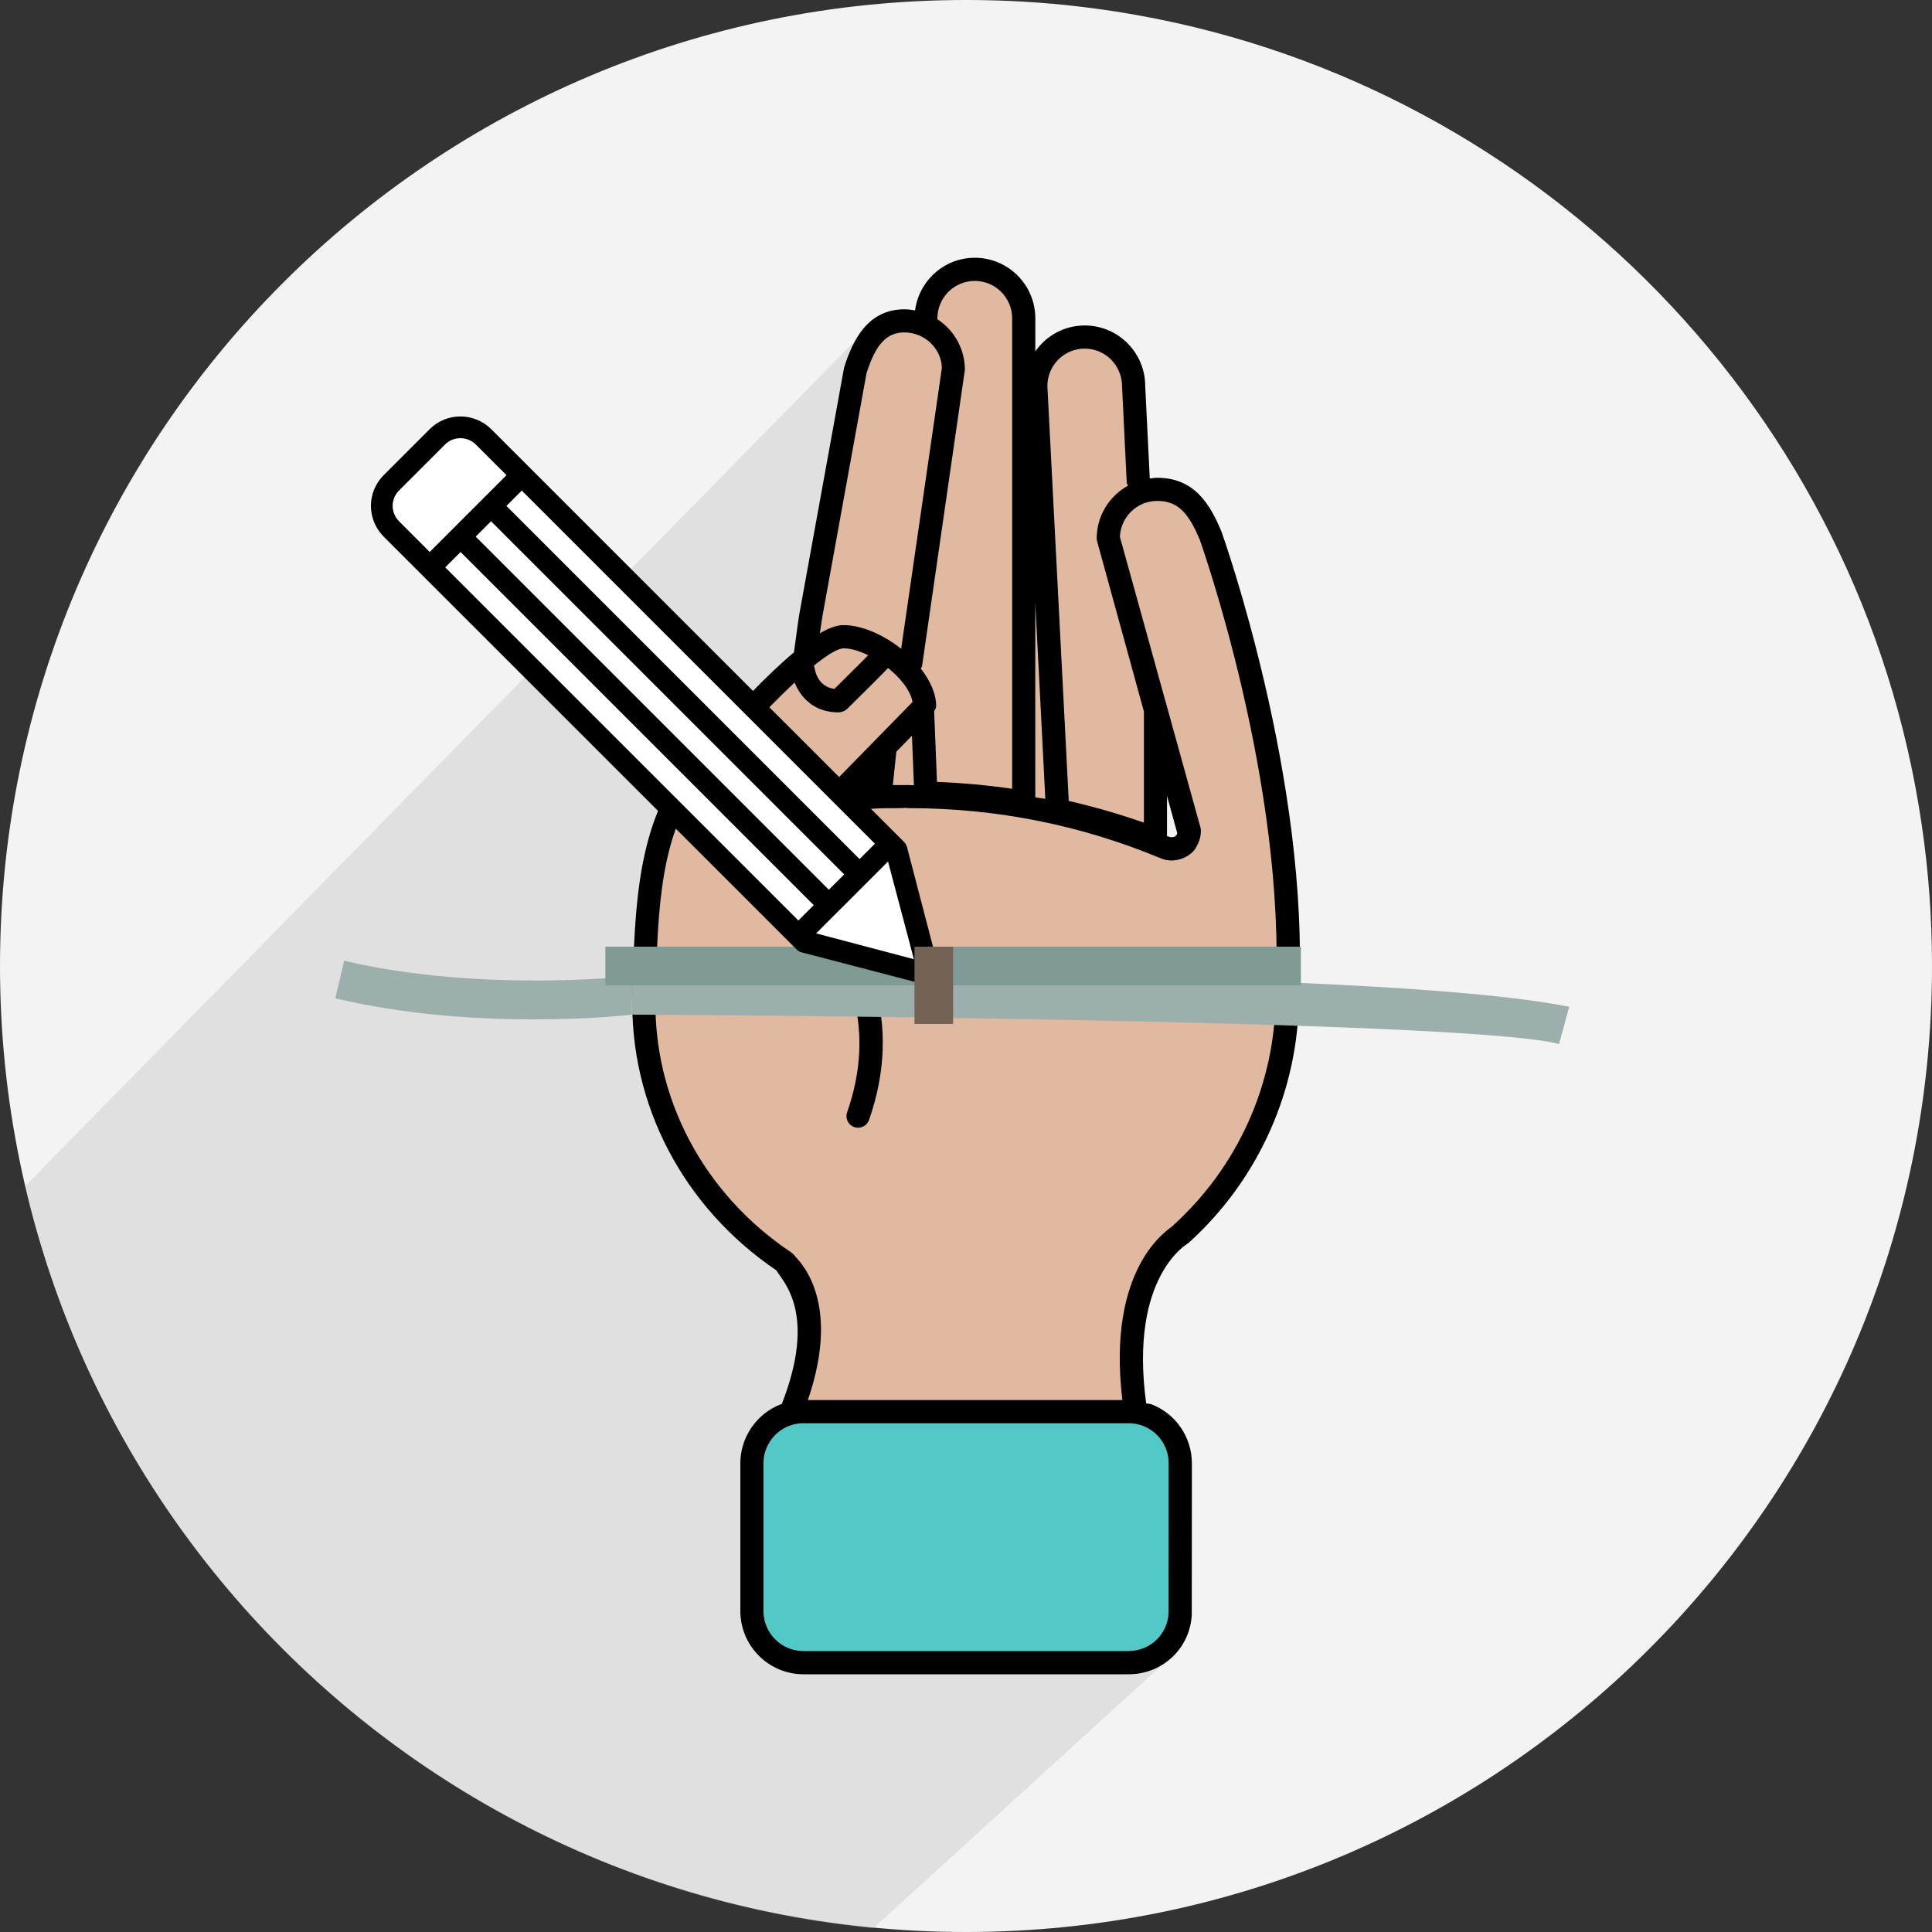 <?xml version="1.0" encoding="utf-8"?>
<!-- Generator: Adobe Illustrator 18.0.0, SVG Export Plug-In . SVG Version: 6.00 Build 0)  -->
<!DOCTYPE svg PUBLIC "-//W3C//DTD SVG 1.1//EN" "http://www.w3.org/Graphics/SVG/1.1/DTD/svg11.dtd">
<svg version="1.1" id="Layer_1" xmlns="http://www.w3.org/2000/svg" xmlns:xlink="http://www.w3.org/1999/xlink" x="0px" y="0px"
	 width="50px" height="50px" viewBox="0 0 50 50" enable-background="new 0 0 50 50" xml:space="preserve">
<rect x="0" y="0" width="50" height="50" fill="#333333" stroke="none"/>
<g>
	<path fill="#F3F3F3" d="M25.001,0c1.509,0,2.988,0.133,4.424,0.391h0.002
		c10.509,1.878,18.744,10.322,20.305,20.94C49.91,22.528,50,23.752,50,24.999
		C50,38.807,38.807,50,25.001,50C11.193,50,0,38.807,0,24.999
		C0,11.191,11.193,0,25.001,0z"/>
	<path opacity="0.4" fill="#C4C4C4" d="M22.606,49.9l-0.002,0
		c-10.627-1.014-19.524-8.757-21.946-19.213L22.797,8.139
		c0.021-0.004-1.599,8.252-1.578,8.25l0.559,11.392
		c0.736-0.06,0.465-0.192,1.703,0.427l3.219,0.953l2.266,1.422l-7.361,6.25
		l8.908,5.855"/>
	<g>
		<path d="M21.701,18.436c-0.845,0-1.162-0.686-1.211-1.051
			c-0.022-0.164,0.092-0.315,0.257-0.337c0.172-0.024,0.313,0.092,0.337,0.254
			c0.013,0.084,0.095,0.47,0.51,0.527c0.483-0.478,0.99-0.983,1.046-1.047
			l0.226,0.196l0.008-0.009l0.3-0.007c0.004,0.147,0.004,0.147-1.252,1.387
			C21.862,18.407,21.762,18.437,21.701,18.436z"/>
		<path fill="#53C9C7" d="M20.792,36.533h8.416c0.17,0,0.333,0.032,0.481,0.09
			c0.5,0.191,0.854,0.678,0.854,1.245v3.825c0,0.021,0,0.043-0.002,0.064
			c-0.032,0.687-0.582,1.241-1.271,1.271c-0.021,0.002-0.041,0.002-0.062,0.002
			h-8.416c-0.738,0-1.335-0.599-1.335-1.337v-3.825
			c0-0.567,0.354-1.052,0.854-1.245C20.46,36.565,20.623,36.533,20.792,36.533z"/>
		<path d="M31.613,13.761c-0.301-0.725-0.711-1.396-1.664-1.396
			c-0.066,0-0.129,0.011-0.193,0.02L29.638,9.989c0-0.864-0.702-1.566-1.566-1.566
			c-0.529,0-0.995,0.265-1.278,0.671V8.237c0-0.864-0.702-1.566-1.566-1.566
			c-0.794,0-1.444,0.595-1.546,1.362c-0.09-0.016-0.181-0.028-0.276-0.028
			c-0.972,0-1.352,0.842-1.562,1.513l-1.149,6.327
			c-0.03,0.166-0.07,0.466-0.106,0.735l-0.042,0.303
			c-0.668,0.558-1.539,1.459-2.694,2.783l-0.068,0.079
			c-1.296,1.482-1.359,3.816-1.415,5.876l-0.004,0.132
			c-0.076,2.833,1.316,5.491,3.728,7.125c0.163,0.291,1.062,1.096,0.138,3.46
			c-0.009,0.003-0.019,0.002-0.027,0.005c-0.625,0.242-1.045,0.855-1.045,1.525
			v3.825c0,0.902,0.733,1.637,1.635,1.637h8.416l0.075-0.002
			c0.849-0.037,1.518-0.706,1.557-1.543l0.003-3.917
			c0-0.673-0.42-1.286-1.045-1.524c-0.044-0.017-0.093-0.013-0.138-0.026
			c-0.45-3.296,1.084-4.14,1.085-4.141c1.822-1.637,2.867-3.976,2.867-6.4
			C33.909,20.21,31.641,13.838,31.613,13.761z M29.208,42.73H20.793
			c-0.571,0-1.035-0.466-1.035-1.037v-3.825c0-0.424,0.266-0.812,0.663-0.966
			c0.119-0.046,0.244-0.069,0.373-0.069h8.416c0.129,0,0.254,0.023,0.374,0.07
			c0.396,0.151,0.661,0.539,0.661,0.965l-0.002,3.876
			c-0.025,0.537-0.448,0.961-0.998,0.985 M30.468,21.564
			c-0.006,0.012-0.011,0.024-0.016,0.037c-0.025,0.051-0.081,0.075-0.175,0.062
			c-0.025-0.01-0.05-0.017-0.075-0.027V20.597"/>
		<path fill="#E0B9A0" d="M33.012,25.76c0,2.271-0.973,4.446-2.681,5.981
			c-0.069,0.07-1.701,1.022-1.284,4.492h-8.14
			c0.913-2.649-0.293-3.658-0.339-3.731c-0.022-0.033-0.052-0.062-0.086-0.086
			c-2.273-1.516-3.589-4.001-3.518-6.648l0.004-0.131
			c0.056-2.055,0.113-4.179,1.267-5.498l0.069-0.079
			c1.331-1.526,2.172-2.347,2.704-2.788c0-0,0.001-0.001,0.001-0.001
			c0.5-0.414,0.727-0.492,0.824-0.492c0.628,0,1.669,0.758,1.784,1.387
			l-3.878,3.966c-0.055,0.057-0.085,0.132-0.085,0.21
			c0,0.094,0.019,0.187,0.055,0.274c0.005,0.012,0.036,0.069,0.042,0.08
			c0.022,0.039,0.053,0.093,0.095,0.136c0.009,0.01,0.063,0.06,0.073,0.068
			c0.041,0.035,0.086,0.066,0.145,0.098c0.033,0.017,0.066,0.029,0.07,0.03
			c0.011,0.007,0.027,0.018,0.048,0.028c1.874,1.465,2.509,3.553,1.741,5.73
			c-0.055,0.156,0.027,0.327,0.184,0.383c0.158,0.056,0.327-0.027,0.383-0.184
			c0.859-2.44,0.149-4.777-1.949-6.411c-0.034-0.027-0.033-0.037-0.075-0.047
			c-0.034-0.022-0.063-0.042-0.102-0.057c-0.005-0.001-0.066-0.038-0.071-0.04
			c0,0-0.001-0.001-0.002-0.004l1.354-1.385c0.004-0,0.008,0.004,0.012,0.003
			c0.914-0.13,0.97-0.129,1.665-0.129l0.128-0.008
			c0.032,0.008,0.062,0.012,0.098,0.008c2.248,0.003,4.435,0.44,6.497,1.3
			c0.364,0.157,0.824-0.046,0.94-0.345c0.014-0.021,0.026-0.046,0.035-0.072
			c0.039-0.094,0.059-0.19,0.059-0.301c0-0.027-0.004-0.054-0.011-0.08
			l-2.085-7.524c0.021-0.516,0.445-0.929,0.966-0.929
			c0.505,0,0.796,0.269,1.104,1.013C31.075,14.04,33.302,20.302,33.012,25.76z"/>
		<path fill="#E0B9A0" d="M28.072,9.022c0.533,0,0.967,0.434,0.967,0.981l0.121,2.492
			c0.001,0.029,0.024,0.047,0.033,0.073c-0.481,0.268-0.81,0.775-0.81,1.363
			c0,0.027,0.004,0.054,0.011,0.08l1.21,4.403v2.876
			c-0.637-0.223-1.289-0.411-1.945-0.562L27.106,9.989
			C27.106,9.455,27.539,9.022,28.072,9.022z"/>
		<path fill="#E0B9A0" d="M26.793,15.601l0.26,5.074
			c-0.086-0.018-0.174-0.024-0.26-0.04V15.601z"/>
		<path fill="#E0B9A0" d="M24.26,8.237c0-0.533,0.434-0.967,0.967-0.967
			s0.967,0.434,0.967,0.967v12.177c-0.643-0.094-1.294-0.153-1.945-0.178
			l-0.073-1.826c0-0-0.001-0.001-0.001-0.001
			c0.022-0.043,0.053-0.083,0.053-0.132c0-0.332-0.16-0.669-0.399-0.976
			c0.009-0.023,0.031-0.037,0.034-0.063l1.108-7.667
			c0-0.549-0.284-1.03-0.712-1.31V8.237z"/>
		<path fill="#E0B9A0" d="M21.284,15.951l1.141-6.29c0.238-0.751,0.522-1.058,0.98-1.058
			c0.533,0,0.967,0.434,0.97,0.924l-1.053,7.263
			c-0.462-0.364-1.02-0.612-1.489-0.612c-0.168,0-0.371,0.069-0.614,0.21
			C21.243,16.218,21.266,16.056,21.284,15.951z"/>
		<path fill="#E0B9A0" d="M23.652,20.323c-0.042-0-0.083-0.006-0.125-0.006
			c-0.002,0-0.006,0-0.008,0h-0.196c-0.082,0-0.148,0-0.216,0l0.09-0.863
			l0.404-0.413L23.652,20.323z"/>
		<path fill="#FFDB81" d="M30.202,20.597l0.266,0.967"/>
		<path d="M21.701,18.436c-0.845,0-1.162-0.686-1.211-1.051
			c-0.022-0.164,0.092-0.315,0.257-0.337c0.172-0.024,0.313,0.092,0.337,0.254
			c0.013,0.084,0.095,0.47,0.51,0.527c0.483-0.478,0.99-0.983,1.046-1.047
			l0.226,0.196l0.008-0.009l0.3-0.007c0.004,0.147,0.004,0.147-1.252,1.387
			C21.862,18.407,21.762,18.437,21.701,18.436z"/>
	</g>
	<path fill="#9CAFAC" d="M40.347,27.02c-2.381-0.656-23.962-0.765-24.005-0.761l0.037-1.004
		C16.559,25.241,35.292,25,40.612,26.055L40.347,27.02z"/>
	<path fill="#9CAFAC" d="M13.791,26.382c-1.437,0-3.29-0.113-5.114-0.546l0.23-0.973
		c3.559,0.844,7.547,0.391,7.472,0.392l-0.037,1.004
		C16.259,26.27,15.294,26.382,13.791,26.382z"/>
	<rect x="15.667" y="24.5" fill="#809B96" width="18" height="1"/>
	<g>
		<path d="M9.933,13.891l10.686,10.683c0.035,0.035,0.079,0.061,0.128,0.073
			l3.224,0.841c0.208,0.054,0.397-0.135,0.343-0.343l-0.841-3.224
			c-0.013-0.048-0.038-0.092-0.073-0.128L12.715,11.109
			c-0.44-0.44-1.155-0.442-1.593-0.004l-1.192,1.192
			C9.489,12.738,9.489,13.447,9.933,13.891z"/>
		<path fill="#FFFFFF" d="M10.33,13.494l0.791,0.791l1.987-1.987l-0.791-0.791
			c-0.221-0.221-0.58-0.222-0.799-0.004l-1.192,1.192
			C10.106,12.916,10.106,13.269,10.33,13.494z"/>
		
			<rect x="17.597" y="11.001" transform="matrix(0.707 -0.707 0.707 0.707 -7.113 17.757)" fill="#FFFFFF" width="0.562" height="12.927"/>
		
			<rect x="16.802" y="11.796" transform="matrix(0.707 -0.707 0.707 0.707 -7.908 17.427)" fill="#FFFFFF" width="0.562" height="12.927"/>
		
			<rect x="16.007" y="12.591" transform="matrix(-0.707 0.707 -0.707 -0.707 41.278 21.01)" fill="#FFFFFF" width="0.562" height="12.927"/>
		<polygon fill="#FFFFFF" points="23.651,24.824 22.982,22.296 21.121,24.156 		"/>
	</g>
	<line fill="none" stroke="#736357" stroke-miterlimit="10" x1="24.167" y1="24.5" x2="24.167" y2="26.5"/>
</g>
</svg>
